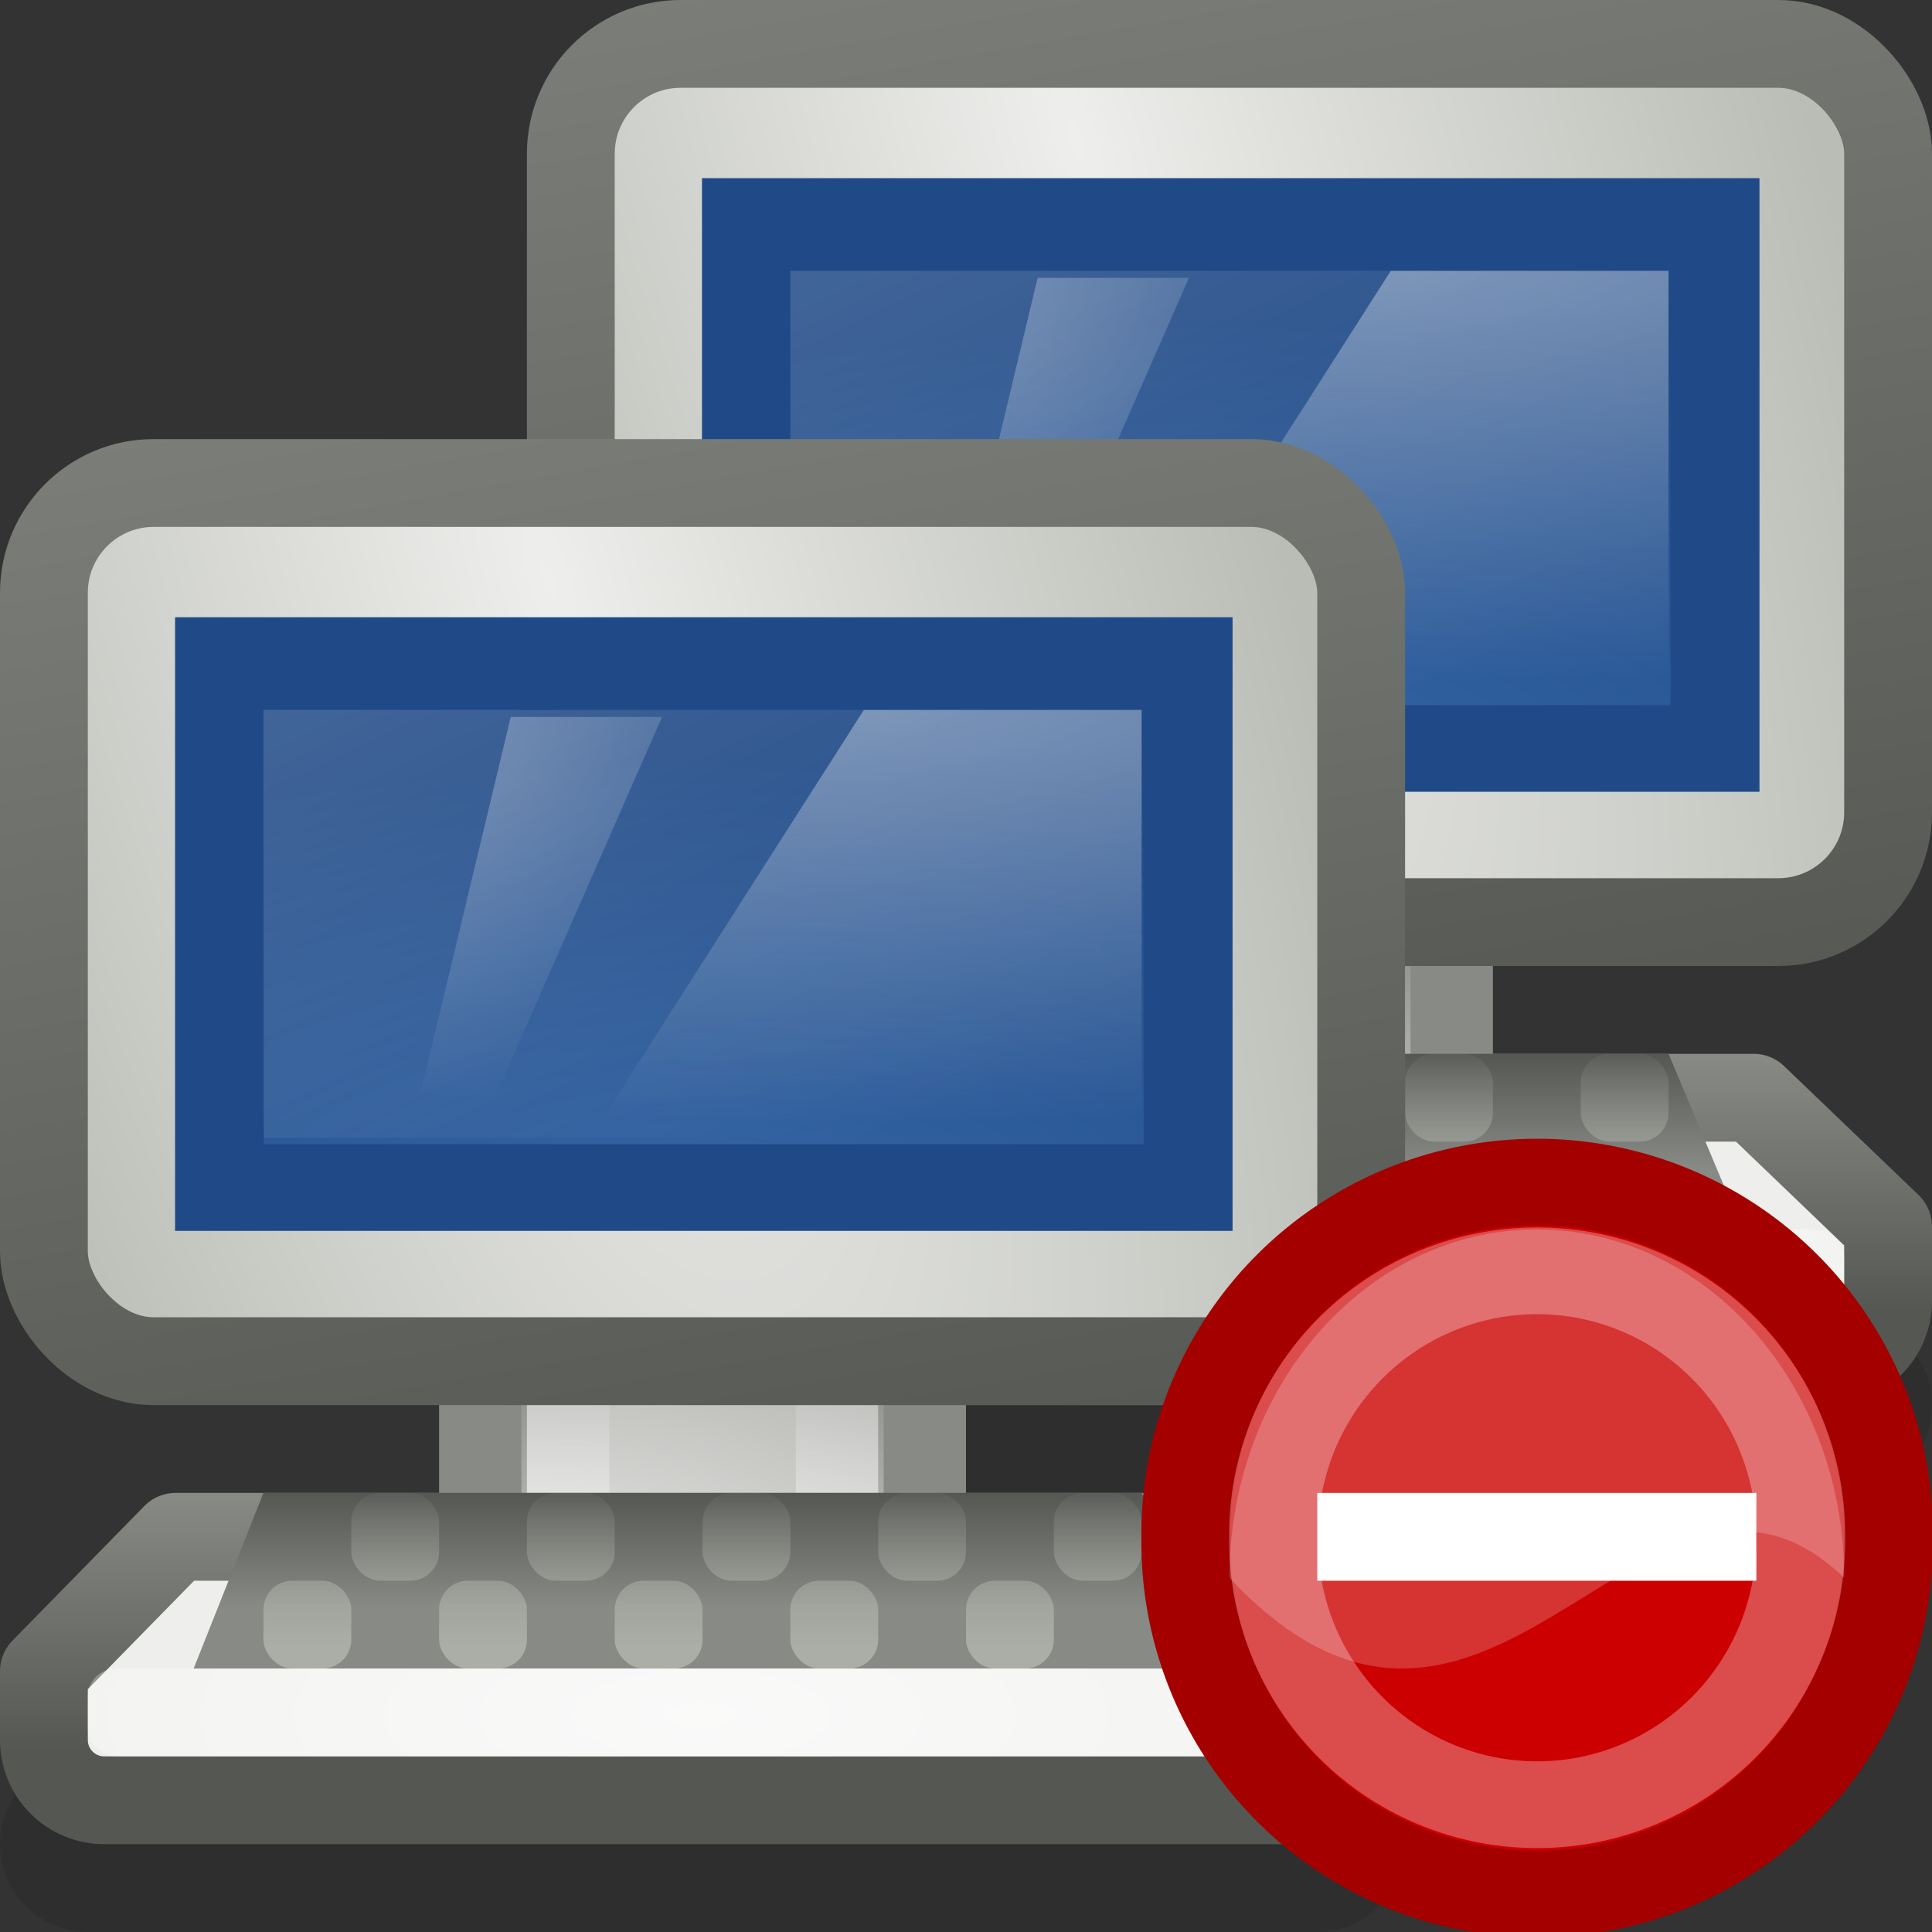 <?xml version="1.0" encoding="UTF-8" standalone="no"?>
<!-- Created with Inkscape (http://www.inkscape.org/) -->
<svg
   xmlns:dc="http://purl.org/dc/elements/1.1/"
   xmlns:cc="http://creativecommons.org/ns#"
   xmlns:rdf="http://www.w3.org/1999/02/22-rdf-syntax-ns#"
   xmlns:svg="http://www.w3.org/2000/svg"
   xmlns="http://www.w3.org/2000/svg"
   xmlns:xlink="http://www.w3.org/1999/xlink"
   xmlns:sodipodi="http://sodipodi.sourceforge.net/DTD/sodipodi-0.dtd"
   xmlns:inkscape="http://www.inkscape.org/namespaces/inkscape"
   width="22"
   height="22"
   id="svg7309"
   sodipodi:version="0.32"
   inkscape:version="0.46"
   version="1.0"
   sodipodi:docname="network-idle.svg"
   inkscape:output_extension="org.inkscape.output.svg.inkscape">
  <rect width="100%" height="100%" fill="#333333" stroke="none"/>
  <defs
     id="defs7311">
    <radialGradient
       inkscape:collect="always"
       xlink:href="#linearGradient4158"
       id="radialGradient4164"
       cx="311"
       cy="233.5"
       fx="311"
       fy="233.5"
       r="7"
       gradientTransform="matrix(1.796,3.2728276e-6,-1.1714286e-6,0.643,-550.576,-130.608)"
       gradientUnits="userSpaceOnUse" />
    <linearGradient
       inkscape:collect="always"
       xlink:href="#linearGradient4141"
       id="linearGradient8086"
       gradientUnits="userSpaceOnUse"
       x1="307.79"
       y1="232.765"
       x2="307.79"
       y2="230.836" />
    <linearGradient
       inkscape:collect="always"
       xlink:href="#linearGradient4141"
       id="linearGradient8084"
       gradientUnits="userSpaceOnUse"
       x1="307.79"
       y1="232.765"
       x2="307.79"
       y2="230.836" />
    <linearGradient
       inkscape:collect="always"
       xlink:href="#linearGradient4141"
       id="linearGradient8082"
       gradientUnits="userSpaceOnUse"
       x1="307.79"
       y1="232.765"
       x2="307.79"
       y2="230.836" />
    <linearGradient
       inkscape:collect="always"
       xlink:href="#linearGradient4141"
       id="linearGradient8080"
       gradientUnits="userSpaceOnUse"
       x1="307.79"
       y1="232.765"
       x2="307.79"
       y2="230.836" />
    <linearGradient
       inkscape:collect="always"
       xlink:href="#linearGradient4141"
       id="linearGradient8078"
       gradientUnits="userSpaceOnUse"
       x1="307.79"
       y1="232.765"
       x2="307.79"
       y2="230.836" />
    <linearGradient
       inkscape:collect="always"
       xlink:href="#linearGradient4141"
       id="linearGradient8076"
       gradientUnits="userSpaceOnUse"
       x1="307.79"
       y1="232.765"
       x2="307.79"
       y2="230.836" />
    <linearGradient
       inkscape:collect="always"
       xlink:href="#linearGradient4141"
       id="linearGradient8074"
       gradientUnits="userSpaceOnUse"
       x1="307.79"
       y1="232.765"
       x2="307.79"
       y2="230.836" />
    <linearGradient
       inkscape:collect="always"
       xlink:href="#linearGradient4141"
       id="linearGradient8072"
       gradientUnits="userSpaceOnUse"
       x1="307.79"
       y1="232.765"
       x2="307.79"
       y2="230.836" />
    <linearGradient
       inkscape:collect="always"
       xlink:href="#linearGradient4141"
       id="linearGradient8070"
       gradientUnits="userSpaceOnUse"
       x1="307.79"
       y1="232.765"
       x2="307.79"
       y2="230.836" />
    <linearGradient
       inkscape:collect="always"
       xlink:href="#linearGradient4141"
       id="linearGradient8068"
       gradientUnits="userSpaceOnUse"
       x1="307.79"
       y1="232.765"
       x2="307.79"
       y2="230.836" />
    <linearGradient
       inkscape:collect="always"
       xlink:href="#linearGradient4141"
       id="linearGradient4147"
       x1="307.79"
       y1="232.765"
       x2="307.79"
       y2="230.836"
       gradientUnits="userSpaceOnUse" />
    <linearGradient
       inkscape:collect="always"
       xlink:href="#linearGradient4073"
       id="linearGradient4079"
       x1="308.875"
       y1="230.999"
       x2="308.875"
       y2="232.312"
       gradientUnits="userSpaceOnUse"
       gradientTransform="matrix(0.833,0,0,1,-251.167,-214)" />
    <linearGradient
       inkscape:collect="always"
       xlink:href="#linearGradient4054"
       id="linearGradient4156"
       gradientUnits="userSpaceOnUse"
       x1="307.438"
       y1="233.938"
       x2="307.438"
       y2="231"
       gradientTransform="translate(-303,-214)" />
    <radialGradient
       inkscape:collect="always"
       xlink:href="#linearGradient4788-7"
       id="radialGradient2940"
       gradientUnits="userSpaceOnUse"
       gradientTransform="matrix(-0.524,2.3029937e-7,2.554207e-2,-0.373,476.078,243.743)"
       cx="326.021"
       cy="58"
       fx="326.021"
       fy="58"
       r="12.5" />
    <radialGradient
       inkscape:collect="always"
       xlink:href="#linearGradient4788"
       id="radialGradient2938"
       gradientUnits="userSpaceOnUse"
       gradientTransform="matrix(2.031,1.5608334e-8,0,0.386,-353.091,199.586)"
       cx="327.5"
       cy="58"
       fx="327.5"
       fy="58"
       r="12.5" />
    <linearGradient
       inkscape:collect="always"
       xlink:href="#linearGradient5687"
       id="linearGradient2936"
       gradientUnits="userSpaceOnUse"
       gradientTransform="matrix(4.8076888e-2,0,0,4.0322572e-2,303.885,219.097)"
       x1="88"
       y1="44.5"
       x2="178"
       y2="202.5" />
    <linearGradient
       id="linearGradient8473">
      <stop
         id="stop8475"
         offset="0"
         style="stop-color:#3465a4;stop-opacity:1" />
      <stop
         id="stop8477"
         offset="1"
         style="stop-color:#204a87;stop-opacity:1" />
    </linearGradient>
    <radialGradient
       inkscape:collect="always"
       xlink:href="#linearGradient8473"
       id="radialGradient2934"
       gradientUnits="userSpaceOnUse"
       gradientTransform="matrix(0.685,0,0,0.28,294.562,217.273)"
       cx="24.006"
       cy="37.922"
       fx="24.006"
       fy="37.922"
       r="19" />
    <linearGradient
       inkscape:collect="always"
       xlink:href="#linearGradient5538"
       id="linearGradient10811"
       gradientUnits="userSpaceOnUse"
       gradientTransform="matrix(0.333,0,0,0.334,-98.667,-12.684)"
       x1="317.924"
       y1="92.351"
       x2="298.349"
       y2="-18.469" />
    <radialGradient
       inkscape:collect="always"
       xlink:href="#linearGradient4654"
       id="radialGradient10809"
       gradientUnits="userSpaceOnUse"
       gradientTransform="matrix(0.308,1.027,-0.341,9.1241146e-2,-71.11,-321.291)"
       cx="314.213"
       cy="56.925"
       fx="314.213"
       fy="56.925"
       r="23" />
    <linearGradient
       inkscape:collect="always"
       xlink:href="#linearGradient3846"
       id="linearGradient10824"
       gradientUnits="userSpaceOnUse"
       x1="309.375"
       y1="231.625"
       x2="309.375"
       y2="229" />
    <linearGradient
       inkscape:collect="always"
       xlink:href="#linearGradient2732"
       id="linearGradient10822"
       gradientUnits="userSpaceOnUse"
       x1="306.594"
       y1="233.125"
       x2="306.594"
       y2="232.499" />
    <radialGradient
       inkscape:collect="always"
       xlink:href="#linearGradient3522"
       id="radialGradient10820"
       gradientUnits="userSpaceOnUse"
       gradientTransform="matrix(2.531,0,0,1.344,-472.501,-83.169)"
       cx="308.802"
       cy="234.992"
       fx="308.802"
       fy="234.992"
       r="5" />
    <linearGradient
       inkscape:collect="always"
       id="linearGradient4158">
      <stop
         style="stop-color:#ffffff;stop-opacity:1;"
         offset="0"
         id="stop4160" />
      <stop
         style="stop-color:#ffffff;stop-opacity:0;"
         offset="1"
         id="stop4162" />
    </linearGradient>
    <radialGradient
       inkscape:collect="always"
       xlink:href="#linearGradient4158"
       id="radialGradient8471"
       gradientUnits="userSpaceOnUse"
       gradientTransform="matrix(1.796,3.2728276e-6,-1.1714286e-6,0.643,-544.576,-135.609)"
       cx="311"
       cy="233.5"
       fx="311"
       fy="233.5"
       r="7" />
    <linearGradient
       inkscape:collect="always"
       xlink:href="#linearGradient4141"
       id="linearGradient8467"
       gradientUnits="userSpaceOnUse"
       x1="307.79"
       y1="232.765"
       x2="307.79"
       y2="230.836" />
    <linearGradient
       inkscape:collect="always"
       xlink:href="#linearGradient4141"
       id="linearGradient8465"
       gradientUnits="userSpaceOnUse"
       x1="307.79"
       y1="232.765"
       x2="307.79"
       y2="230.836" />
    <linearGradient
       inkscape:collect="always"
       xlink:href="#linearGradient4141"
       id="linearGradient8463"
       gradientUnits="userSpaceOnUse"
       x1="307.79"
       y1="232.765"
       x2="307.79"
       y2="230.836" />
    <linearGradient
       inkscape:collect="always"
       xlink:href="#linearGradient4141"
       id="linearGradient8461"
       gradientUnits="userSpaceOnUse"
       x1="307.79"
       y1="232.765"
       x2="307.79"
       y2="230.836" />
    <linearGradient
       inkscape:collect="always"
       xlink:href="#linearGradient4141"
       id="linearGradient8459"
       gradientUnits="userSpaceOnUse"
       x1="307.79"
       y1="232.765"
       x2="307.79"
       y2="230.836" />
    <linearGradient
       inkscape:collect="always"
       xlink:href="#linearGradient4141"
       id="linearGradient8457"
       gradientUnits="userSpaceOnUse"
       x1="307.79"
       y1="232.765"
       x2="307.79"
       y2="230.836" />
    <linearGradient
       inkscape:collect="always"
       xlink:href="#linearGradient4141"
       id="linearGradient8455"
       gradientUnits="userSpaceOnUse"
       x1="307.79"
       y1="232.765"
       x2="307.79"
       y2="230.836" />
    <linearGradient
       inkscape:collect="always"
       xlink:href="#linearGradient4141"
       id="linearGradient8453"
       gradientUnits="userSpaceOnUse"
       x1="307.79"
       y1="232.765"
       x2="307.79"
       y2="230.836" />
    <linearGradient
       inkscape:collect="always"
       xlink:href="#linearGradient4141"
       id="linearGradient8451"
       gradientUnits="userSpaceOnUse"
       x1="307.79"
       y1="232.765"
       x2="307.79"
       y2="230.836" />
    <linearGradient
       inkscape:collect="always"
       xlink:href="#linearGradient4141"
       id="linearGradient8449"
       gradientUnits="userSpaceOnUse"
       x1="307.79"
       y1="232.765"
       x2="307.79"
       y2="230.836" />
    <linearGradient
       inkscape:collect="always"
       id="linearGradient4141">
      <stop
         style="stop-color:#babdb6;stop-opacity:1;"
         offset="0"
         id="stop4143" />
      <stop
         style="stop-color:#babdb6;stop-opacity:0;"
         offset="1"
         id="stop4145" />
    </linearGradient>
    <linearGradient
       inkscape:collect="always"
       xlink:href="#linearGradient4141"
       id="linearGradient8469"
       gradientUnits="userSpaceOnUse"
       x1="307.79"
       y1="232.765"
       x2="307.79"
       y2="230.836" />
    <linearGradient
       inkscape:collect="always"
       id="linearGradient4073">
      <stop
         style="stop-color:#555753;stop-opacity:1;"
         offset="0"
         id="stop4075" />
      <stop
         style="stop-color:#888a85;stop-opacity:1"
         offset="1"
         id="stop4077" />
    </linearGradient>
    <linearGradient
       inkscape:collect="always"
       xlink:href="#linearGradient4073"
       id="linearGradient8447"
       gradientUnits="userSpaceOnUse"
       gradientTransform="matrix(0.833,0,0,1,-245.167,-219)"
       x1="308.875"
       y1="230.999"
       x2="308.875"
       y2="232.312" />
    <linearGradient
       inkscape:collect="always"
       id="linearGradient4054">
      <stop
         style="stop-color:#555753;stop-opacity:1;"
         offset="0"
         id="stop4056" />
      <stop
         style="stop-color:#888a85;stop-opacity:1"
         offset="1"
         id="stop4058" />
    </linearGradient>
    <linearGradient
       inkscape:collect="always"
       xlink:href="#linearGradient4054"
       id="linearGradient8445"
       gradientUnits="userSpaceOnUse"
       gradientTransform="translate(-297,-219)"
       x1="307.438"
       y1="233.938"
       x2="307.438"
       y2="231" />
    <linearGradient
       inkscape:collect="always"
       id="linearGradient4788-7">
      <stop
         style="stop-color:#ffffff;stop-opacity:1;"
         offset="0"
         id="stop4790-8" />
      <stop
         style="stop-color:#ffffff;stop-opacity:0;"
         offset="1"
         id="stop4792-6" />
    </linearGradient>
    <radialGradient
       inkscape:collect="always"
       xlink:href="#linearGradient4788-7"
       id="radialGradient8443"
       gradientUnits="userSpaceOnUse"
       gradientTransform="matrix(-0.524,2.3029937e-7,2.554207e-2,-0.373,476.078,243.743)"
       cx="326.021"
       cy="58"
       fx="326.021"
       fy="58"
       r="12.5" />
    <linearGradient
       inkscape:collect="always"
       id="linearGradient4788">
      <stop
         style="stop-color:#ffffff;stop-opacity:1;"
         offset="0"
         id="stop4790" />
      <stop
         style="stop-color:#ffffff;stop-opacity:0;"
         offset="1"
         id="stop4792" />
    </linearGradient>
    <radialGradient
       inkscape:collect="always"
       xlink:href="#linearGradient4788"
       id="radialGradient8441"
       gradientUnits="userSpaceOnUse"
       gradientTransform="matrix(2.031,1.5608334e-8,0,0.386,-353.091,199.586)"
       cx="327.5"
       cy="58"
       fx="327.5"
       fy="58"
       r="12.5" />
    <linearGradient
       inkscape:collect="always"
       id="linearGradient5687">
      <stop
         style="stop-color:#ffffff;stop-opacity:1;"
         offset="0"
         id="stop5689" />
      <stop
         style="stop-color:#ffffff;stop-opacity:0;"
         offset="1"
         id="stop5691" />
    </linearGradient>
    <linearGradient
       inkscape:collect="always"
       xlink:href="#linearGradient5687"
       id="linearGradient8439"
       gradientUnits="userSpaceOnUse"
       gradientTransform="matrix(4.8076888e-2,0,0,4.0322572e-2,303.885,219.097)"
       x1="88"
       y1="44.5"
       x2="178"
       y2="202.5" />
    <linearGradient
       id="linearGradient2722">
      <stop
         style="stop-color:#3465a4;stop-opacity:1"
         offset="0"
         id="stop2724" />
      <stop
         style="stop-color:#204a87;stop-opacity:1"
         offset="1"
         id="stop2726" />
    </linearGradient>
    <radialGradient
       inkscape:collect="always"
       xlink:href="#linearGradient2722"
       id="radialGradient8437"
       gradientUnits="userSpaceOnUse"
       gradientTransform="matrix(0.685,0,0,0.28,294.562,217.273)"
       cx="24.006"
       cy="37.922"
       fx="24.006"
       fy="37.922"
       r="19" />
    <linearGradient
       id="linearGradient5538"
       inkscape:collect="always">
      <stop
         id="stop5540"
         offset="0"
         style="stop-color:#555753;stop-opacity:1;" />
      <stop
         id="stop5542"
         offset="1"
         style="stop-color:#babdb6;stop-opacity:1" />
    </linearGradient>
    <linearGradient
       inkscape:collect="always"
       xlink:href="#linearGradient5538"
       id="linearGradient8435"
       gradientUnits="userSpaceOnUse"
       gradientTransform="matrix(0.333,0,0,0.334,-92.667,-17.684)"
       x1="317.924"
       y1="92.351"
       x2="298.349"
       y2="-18.469" />
    <linearGradient
       inkscape:collect="always"
       id="linearGradient4654">
      <stop
         style="stop-color:#eeeeec;stop-opacity:1"
         offset="0"
         id="stop4656" />
      <stop
         style="stop-color:#babdb6;stop-opacity:1"
         offset="1"
         id="stop4658" />
    </linearGradient>
    <radialGradient
       inkscape:collect="always"
       xlink:href="#linearGradient4654"
       id="radialGradient8433"
       gradientUnits="userSpaceOnUse"
       gradientTransform="matrix(0.308,1.027,-0.341,9.1241146e-2,-65.11,-326.291)"
       cx="314.213"
       cy="56.925"
       fx="314.213"
       fy="56.925"
       r="23" />
    <linearGradient
       inkscape:collect="always"
       id="linearGradient3846">
      <stop
         style="stop-color:#ffffff;stop-opacity:1;"
         offset="0"
         id="stop3848" />
      <stop
         style="stop-color:#ffffff;stop-opacity:0.178"
         offset="1"
         id="stop3850" />
    </linearGradient>
    <linearGradient
       inkscape:collect="always"
       xlink:href="#linearGradient3846"
       id="linearGradient8431"
       gradientUnits="userSpaceOnUse"
       x1="309.375"
       y1="231.625"
       x2="309.375"
       y2="229" />
    <linearGradient
       inkscape:collect="always"
       id="linearGradient2732">
      <stop
         style="stop-color:#555753;stop-opacity:1"
         offset="0"
         id="stop2734" />
      <stop
         style="stop-color:#888a85;stop-opacity:1"
         offset="1"
         id="stop2736" />
    </linearGradient>
    <linearGradient
       inkscape:collect="always"
       xlink:href="#linearGradient2732"
       id="linearGradient8429"
       gradientUnits="userSpaceOnUse"
       x1="306.594"
       y1="233.125"
       x2="306.594"
       y2="232.499" />
    <linearGradient
       inkscape:collect="always"
       id="linearGradient3522">
      <stop
         style="stop-color:#eeeeec;stop-opacity:1"
         offset="0"
         id="stop3524" />
      <stop
         style="stop-color:#888a85;stop-opacity:1"
         offset="1"
         id="stop3526" />
    </linearGradient>
    <radialGradient
       inkscape:collect="always"
       xlink:href="#linearGradient3522"
       id="radialGradient8427"
       gradientUnits="userSpaceOnUse"
       gradientTransform="matrix(2.531,0,0,1.344,-472.501,-83.169)"
       cx="308.802"
       cy="234.992"
       fx="308.802"
       fy="234.992"
       r="5" />
  </defs>
  <sodipodi:namedview
     id="base"
     pagecolor="#ffffff"
     bordercolor="#666666"
     borderopacity="1.0"
     inkscape:pageopacity="0.0"
     inkscape:pageshadow="2"
     inkscape:zoom="11.098901"
     inkscape:cx="1.5122253"
     inkscape:cy="7.1067758"
     inkscape:current-layer="layer1"
     showgrid="true"
     inkscape:grid-bbox="true"
     inkscape:document-units="px"
     inkscape:window-width="641"
     inkscape:window-height="690"
     inkscape:window-x="268"
     inkscape:window-y="147" />
  <g
     id="layer1"
     inkscape:label="Layer 1"
     inkscape:groupmode="layer">
    <path
       id="path6935"
       d="M 1,21 L 14.999,21"
       style="opacity:0.1;fill:none;fill-rule:evenodd;stroke:#000000;stroke-width:2;stroke-linecap:round;stroke-linejoin:miter;stroke-miterlimit:4;stroke-dasharray:none;stroke-opacity:1;display:inline" />
    <path
       id="path8375"
       d="M 7,16 L 20.999,16"
       style="opacity:0.1;fill:none;fill-rule:evenodd;stroke:#000000;stroke-width:2;stroke-linecap:round;stroke-linejoin:miter;stroke-miterlimit:4;stroke-dasharray:none;stroke-opacity:1;display:inline" />
    <g
       style="display:inline;enable-background:new"
       id="g8377"
       transform="translate(-297,-219)">
      <path
         sodipodi:nodetypes="ccccc"
         id="path8379"
         d="M 308.5,226.5 L 308.5,233.5 L 313.5,233.5 L 313.5,226.5 L 308.5,226.5 z"
         style="fill:url(#radialGradient8427);fill-opacity:1;stroke:url(#linearGradient8429);stroke-width:1;stroke-linecap:square;stroke-linejoin:round;stroke-miterlimit:4;stroke-dasharray:none;stroke-dashoffset:0;stroke-opacity:1" />
      <path
         transform="translate(0,1)"
         style="opacity:0.635;fill:none;fill-opacity:1;stroke:url(#linearGradient8431);stroke-width:1;stroke-linecap:square;stroke-linejoin:round;stroke-miterlimit:4;stroke-dashoffset:0;stroke-opacity:1;display:inline;enable-background:new"
         d="M 309.438,226.438 L 309.438,231.5 L 312.562,231.5 L 312.562,226.438 L 309.438,226.438 z"
         id="path8381"
         sodipodi:nodetypes="ccccc" />
      <g
         transform="translate(-13,47)"
         id="g8383" />
    </g>
    <rect
       style="fill:url(#radialGradient8433);fill-opacity:1;stroke:url(#linearGradient8435);stroke-width:1;stroke-linecap:round;stroke-linejoin:round;stroke-miterlimit:4;stroke-dasharray:none;stroke-dashoffset:0.5;stroke-opacity:1;display:inline;enable-background:new"
       id="rect8385"
       width="15"
       height="10"
       x="6.5"
       y="0.5"
       rx="1.25"
       ry="1.25" />
    <g
       style="display:inline;enable-background:new"
       id="g8387"
       transform="matrix(1,0,0,0.974,-297,-213.144)">
      <rect
         style="fill:url(#radialGradient8437);fill-opacity:1;fill-rule:evenodd;stroke:#204a87;stroke-width:1.013px;stroke-linecap:butt;stroke-linejoin:miter;stroke-opacity:1;display:inline;enable-background:new"
         id="rect8389"
         width="11.029"
         height="6.161"
         x="305.5"
         y="221.423" />
      <rect
         y="222"
         x="306"
         height="5"
         width="10"
         id="rect8391"
         style="opacity:0.15;fill:url(#linearGradient8439);fill-opacity:1;fill-rule:evenodd;stroke:none;stroke-width:0.198px;stroke-linecap:butt;stroke-linejoin:miter;stroke-opacity:1;display:inline;enable-background:new" />
      <g
         id="g8393">
        <path
           style="opacity:0.37;fill:url(#radialGradient8441);fill-opacity:1;stroke:none;stroke-width:1;stroke-linecap:round;stroke-linejoin:round;stroke-miterlimit:4;stroke-dashoffset:0.5;stroke-opacity:1;display:inline;enable-background:new"
           d="M 312.837,222 L 316,222 L 316,228.097 L 309.042,228.097 L 312.837,222 z"
           id="path8395"
           sodipodi:nodetypes="ccccc" />
        <path
           sodipodi:nodetypes="ccccc"
           id="path8397"
           d="M 308.816,222.082 L 310.539,222.082 L 308.635,226.533 L 307.788,226.483 L 308.816,222.082 L 308.816,222.082 z"
           style="opacity:0.389;fill:url(#radialGradient8443);fill-opacity:1;stroke:none;display:inline;enable-background:new" />
      </g>
    </g>
    <path
       style="fill:#eeeeec;fill-opacity:1;stroke:url(#linearGradient8445);stroke-width:1;stroke-linecap:round;stroke-linejoin:round;stroke-miterlimit:4;stroke-dashoffset:0.361;stroke-opacity:1;display:inline;enable-background:new"
       d="M 8,12.5 L 19.969,12.5 L 21.5,13.968 L 21.5,14.812 C 21.5,15.193 21.193,15.5 20.813,15.5 L 7.188,15.5 C 6.807,15.5 6.5,15.193 6.5,14.812 L 6.5,14.031 L 8,12.5 z"
       id="path8399"
       sodipodi:nodetypes="ccccccccc" />
    <path
       style="fill:url(#linearGradient8447);fill-opacity:1;stroke:none;stroke-width:1;stroke-linecap:round;stroke-linejoin:round;stroke-miterlimit:4;stroke-dashoffset:0.361;stroke-opacity:1;display:inline;enable-background:new"
       d="M 9,12 L 19,12 L 19.84,14 L 8.205,14 L 9,12 z"
       id="path8401"
       sodipodi:nodetypes="ccccc" />
    <g
       id="g8403"
       style="opacity:0.699;fill:url(#linearGradient8469);fill-opacity:1;display:inline;enable-background:new"
       transform="translate(-297,-219)">
      <rect
         ry="0.328"
         rx="0.328"
         y="231"
         x="307"
         height="1"
         width="1"
         id="rect8405"
         style="fill:url(#linearGradient8449);fill-opacity:1;stroke:none;stroke-width:1;stroke-linecap:round;stroke-linejoin:round;stroke-miterlimit:4;stroke-dasharray:none;stroke-dashoffset:0.361;stroke-opacity:1;display:inline;enable-background:new" />
      <rect
         ry="0.328"
         rx="0.328"
         y="231"
         x="309"
         height="1"
         width="1"
         id="rect8407"
         style="fill:url(#linearGradient8451);fill-opacity:1;stroke:none;stroke-width:1;stroke-linecap:round;stroke-linejoin:round;stroke-miterlimit:4;stroke-dasharray:none;stroke-dashoffset:0.361;stroke-opacity:1;display:inline;enable-background:new" />
      <rect
         ry="0.328"
         rx="0.328"
         y="231"
         x="311"
         height="1"
         width="1"
         id="rect8409"
         style="fill:url(#linearGradient8453);fill-opacity:1;stroke:none;stroke-width:1;stroke-linecap:round;stroke-linejoin:round;stroke-miterlimit:4;stroke-dasharray:none;stroke-dashoffset:0.361;stroke-opacity:1;display:inline;enable-background:new" />
      <rect
         ry="0.328"
         rx="0.328"
         y="231"
         x="313"
         height="1"
         width="1"
         id="rect8411"
         style="fill:url(#linearGradient8455);fill-opacity:1;stroke:none;stroke-width:1;stroke-linecap:round;stroke-linejoin:round;stroke-miterlimit:4;stroke-dasharray:none;stroke-dashoffset:0.361;stroke-opacity:1;display:inline;enable-background:new" />
      <rect
         ry="0.328"
         rx="0.328"
         y="231"
         x="315"
         height="1"
         width="1"
         id="rect8413"
         style="fill:url(#linearGradient8457);fill-opacity:1;stroke:none;stroke-width:1;stroke-linecap:round;stroke-linejoin:round;stroke-miterlimit:4;stroke-dasharray:none;stroke-dashoffset:0.361;stroke-opacity:1;display:inline;enable-background:new" />
      <rect
         ry="0.328"
         rx="0.328"
         y="232"
         x="306"
         height="1"
         width="1"
         id="rect8415"
         style="fill:url(#linearGradient8459);fill-opacity:1;stroke:none;stroke-width:1;stroke-linecap:round;stroke-linejoin:round;stroke-miterlimit:4;stroke-dasharray:none;stroke-dashoffset:0.361;stroke-opacity:1" />
      <rect
         ry="0.328"
         rx="0.328"
         y="232"
         x="308"
         height="1"
         width="1"
         id="rect8417"
         style="fill:url(#linearGradient8461);fill-opacity:1;stroke:none;stroke-width:1;stroke-linecap:round;stroke-linejoin:round;stroke-miterlimit:4;stroke-dasharray:none;stroke-dashoffset:0.361;stroke-opacity:1;display:inline;enable-background:new" />
      <rect
         ry="0.328"
         rx="0.328"
         y="232"
         x="310"
         height="1"
         width="1"
         id="rect8419"
         style="fill:url(#linearGradient8463);fill-opacity:1;stroke:none;stroke-width:1;stroke-linecap:round;stroke-linejoin:round;stroke-miterlimit:4;stroke-dasharray:none;stroke-dashoffset:0.361;stroke-opacity:1;display:inline;enable-background:new" />
      <rect
         ry="0.328"
         rx="0.328"
         y="232"
         x="312"
         height="1"
         width="1"
         id="rect8421"
         style="fill:url(#linearGradient8465);fill-opacity:1;stroke:none;stroke-width:1;stroke-linecap:round;stroke-linejoin:round;stroke-miterlimit:4;stroke-dasharray:none;stroke-dashoffset:0.361;stroke-opacity:1;display:inline;enable-background:new" />
      <rect
         ry="0.328"
         rx="0.328"
         y="232"
         x="314"
         height="1"
         width="1"
         id="rect8423"
         style="fill:url(#linearGradient8467);fill-opacity:1;stroke:none;stroke-width:1;stroke-linecap:round;stroke-linejoin:round;stroke-miterlimit:4;stroke-dasharray:none;stroke-dashoffset:0.361;stroke-opacity:1;display:inline;enable-background:new" />
    </g>
    <rect
       style="opacity:0.699;fill:url(#radialGradient8471);fill-opacity:1;stroke:none;stroke-width:1;stroke-linecap:round;stroke-linejoin:round;stroke-miterlimit:4;stroke-dasharray:none;stroke-dashoffset:0.361;stroke-opacity:1;display:inline;enable-background:new"
       id="rect8425"
       width="14"
       height="1"
       x="7"
       y="14"
       rx="0.323"
       ry="0.318" />
    <g
       style="display:inline;enable-background:new"
       id="g2915"
       transform="translate(-303,-214)">
      <path
         sodipodi:nodetypes="ccccc"
         id="rect3813"
         d="M 308.5,226.5 L 308.5,233.5 L 313.5,233.5 L 313.5,226.5 L 308.5,226.5 z"
         style="fill:url(#radialGradient10820);fill-opacity:1;stroke:url(#linearGradient10822);stroke-width:1;stroke-linecap:square;stroke-linejoin:round;stroke-miterlimit:4;stroke-dasharray:none;stroke-dashoffset:0;stroke-opacity:1" />
      <path
         transform="translate(0,1)"
         style="opacity:0.635;fill:none;fill-opacity:1;stroke:url(#linearGradient10824);stroke-width:1;stroke-linecap:square;stroke-linejoin:round;stroke-miterlimit:4;stroke-dashoffset:0;stroke-opacity:1;display:inline;enable-background:new"
         d="M 309.438,226.438 L 309.438,231.5 L 312.562,231.5 L 312.562,226.438 L 309.438,226.438 z"
         id="path3831"
         sodipodi:nodetypes="ccccc" />
      <g
         transform="translate(-13,47)"
         id="g3781" />
    </g>
    <rect
       style="fill:url(#radialGradient10809);fill-opacity:1;stroke:url(#linearGradient10811);stroke-width:1;stroke-linecap:round;stroke-linejoin:round;stroke-miterlimit:4;stroke-dasharray:none;stroke-dashoffset:0.5;stroke-opacity:1;display:inline;enable-background:new"
       id="rect3653"
       width="15"
       height="10"
       x="0.5"
       y="5.5"
       rx="1.25"
       ry="1.25" />
    <g
       style="display:inline;enable-background:new"
       id="g2927"
       transform="matrix(1,0,0,0.974,-303,-208.144)">
      <rect
         style="fill:url(#radialGradient2934);fill-opacity:1;fill-rule:evenodd;stroke:#204a87;stroke-width:1.013px;stroke-linecap:butt;stroke-linejoin:miter;stroke-opacity:1;display:inline;enable-background:new"
         id="rect3655"
         width="11.029"
         height="6.161"
         x="305.5"
         y="221.423" />
      <rect
         y="222"
         x="306"
         height="5"
         width="10"
         id="rect3478"
         style="opacity:0.15;fill:url(#linearGradient2936);fill-opacity:1;fill-rule:evenodd;stroke:none;stroke-width:0.198px;stroke-linecap:butt;stroke-linejoin:miter;stroke-opacity:1;display:inline;enable-background:new" />
      <g
         id="g2923">
        <path
           style="opacity:0.37;fill:url(#radialGradient2938);fill-opacity:1;stroke:none;stroke-width:1;stroke-linecap:round;stroke-linejoin:round;stroke-miterlimit:4;stroke-dashoffset:0.5;stroke-opacity:1;display:inline;enable-background:new"
           d="M 312.837,222 L 316,222 L 316,228.097 L 309.042,228.097 L 312.837,222 z"
           id="path3659"
           sodipodi:nodetypes="ccccc" />
        <path
           sodipodi:nodetypes="ccccc"
           id="path10743"
           d="M 308.816,222.082 L 310.539,222.082 L 308.635,226.533 L 307.788,226.483 L 308.816,222.082 L 308.816,222.082 z"
           style="opacity:0.389;fill:url(#radialGradient2940);fill-opacity:1;stroke:none;display:inline;enable-background:new" />
      </g>
    </g>
    <path
       style="fill:#eeeeec;fill-opacity:1;stroke:url(#linearGradient4156);stroke-width:1;stroke-linecap:round;stroke-linejoin:round;stroke-miterlimit:4;stroke-dashoffset:0.361;stroke-opacity:1;display:inline;enable-background:new"
       d="M 2,17.5 L 13.969,17.5 L 15.5,18.969 L 15.5,19.812 C 15.5,20.193 15.193,20.5 14.812,20.5 L 1.188,20.5 C 0.807,20.5 0.5,20.193 0.5,19.812 L 0.5,19.031 L 2,17.5 z"
       id="rect4151"
       sodipodi:nodetypes="ccccccccc" />
    <path
       style="fill:url(#linearGradient4079);fill-opacity:1;stroke:none;stroke-width:1;stroke-linecap:round;stroke-linejoin:round;stroke-miterlimit:4;stroke-dashoffset:0.361;stroke-opacity:1;display:inline;enable-background:new"
       d="M 3,17 L 13,17 L 13.84,19 L 2.205,19 L 3,17 z"
       id="rect4062"
       sodipodi:nodetypes="ccccc" />
    <g
       id="g4127"
       style="opacity:0.699;fill:url(#linearGradient4147);fill-opacity:1;display:inline;enable-background:new"
       transform="translate(-303,-214)">
      <rect
         ry="0.328"
         rx="0.328"
         y="231"
         x="307"
         height="1"
         width="1"
         id="rect4083"
         style="fill:url(#linearGradient8068);fill-opacity:1;stroke:none;stroke-width:1;stroke-linecap:round;stroke-linejoin:round;stroke-miterlimit:4;stroke-dasharray:none;stroke-dashoffset:0.361;stroke-opacity:1;display:inline;enable-background:new" />
      <rect
         ry="0.328"
         rx="0.328"
         y="231"
         x="309"
         height="1"
         width="1"
         id="rect4085"
         style="fill:url(#linearGradient8070);fill-opacity:1;stroke:none;stroke-width:1;stroke-linecap:round;stroke-linejoin:round;stroke-miterlimit:4;stroke-dasharray:none;stroke-dashoffset:0.361;stroke-opacity:1;display:inline;enable-background:new" />
      <rect
         ry="0.328"
         rx="0.328"
         y="231"
         x="311"
         height="1"
         width="1"
         id="rect4087"
         style="fill:url(#linearGradient8072);fill-opacity:1;stroke:none;stroke-width:1;stroke-linecap:round;stroke-linejoin:round;stroke-miterlimit:4;stroke-dasharray:none;stroke-dashoffset:0.361;stroke-opacity:1;display:inline;enable-background:new" />
      <rect
         ry="0.328"
         rx="0.328"
         y="231"
         x="313"
         height="1"
         width="1"
         id="rect4089"
         style="fill:url(#linearGradient8074);fill-opacity:1;stroke:none;stroke-width:1;stroke-linecap:round;stroke-linejoin:round;stroke-miterlimit:4;stroke-dasharray:none;stroke-dashoffset:0.361;stroke-opacity:1;display:inline;enable-background:new" />
      <rect
         ry="0.328"
         rx="0.328"
         y="231"
         x="315"
         height="1"
         width="1"
         id="rect4091"
         style="fill:url(#linearGradient8076);fill-opacity:1;stroke:none;stroke-width:1;stroke-linecap:round;stroke-linejoin:round;stroke-miterlimit:4;stroke-dasharray:none;stroke-dashoffset:0.361;stroke-opacity:1;display:inline;enable-background:new" />
      <rect
         ry="0.328"
         rx="0.328"
         y="232"
         x="306"
         height="1"
         width="1"
         id="rect4103"
         style="fill:url(#linearGradient8078);fill-opacity:1;stroke:none;stroke-width:1;stroke-linecap:round;stroke-linejoin:round;stroke-miterlimit:4;stroke-dasharray:none;stroke-dashoffset:0.361;stroke-opacity:1" />
      <rect
         ry="0.328"
         rx="0.328"
         y="232"
         x="308"
         height="1"
         width="1"
         id="rect4105"
         style="fill:url(#linearGradient8080);fill-opacity:1;stroke:none;stroke-width:1;stroke-linecap:round;stroke-linejoin:round;stroke-miterlimit:4;stroke-dasharray:none;stroke-dashoffset:0.361;stroke-opacity:1;display:inline;enable-background:new" />
      <rect
         ry="0.328"
         rx="0.328"
         y="232"
         x="310"
         height="1"
         width="1"
         id="rect4107"
         style="fill:url(#linearGradient8082);fill-opacity:1;stroke:none;stroke-width:1;stroke-linecap:round;stroke-linejoin:round;stroke-miterlimit:4;stroke-dasharray:none;stroke-dashoffset:0.361;stroke-opacity:1;display:inline;enable-background:new" />
      <rect
         ry="0.328"
         rx="0.328"
         y="232"
         x="312"
         height="1"
         width="1"
         id="rect4109"
         style="fill:url(#linearGradient8084);fill-opacity:1;stroke:none;stroke-width:1;stroke-linecap:round;stroke-linejoin:round;stroke-miterlimit:4;stroke-dasharray:none;stroke-dashoffset:0.361;stroke-opacity:1;display:inline;enable-background:new" />
      <rect
         ry="0.328"
         rx="0.328"
         y="232"
         x="314"
         height="1"
         width="1"
         id="rect4111"
         style="fill:url(#linearGradient8086);fill-opacity:1;stroke:none;stroke-width:1;stroke-linecap:round;stroke-linejoin:round;stroke-miterlimit:4;stroke-dasharray:none;stroke-dashoffset:0.361;stroke-opacity:1;display:inline;enable-background:new" />
    </g>
    <rect
       style="opacity:0.699;fill:url(#radialGradient4164);fill-opacity:1;stroke:none;stroke-width:1;stroke-linecap:round;stroke-linejoin:round;stroke-miterlimit:4;stroke-dasharray:none;stroke-dashoffset:0.361;stroke-opacity:1;display:inline;enable-background:new"
       id="rect4149"
       width="14"
       height="1"
       x="1"
       y="19"
       rx="0.323"
       ry="0.318" />
    <g
       id="g3053"
       transform="translate(-22,-26)">
      <path
         transform="matrix(0.656,0,0,0.64,13.006,16.881)"
         d="M 46.492,41.614 A 6.099,6.253 0 1 1 34.295,41.614 A 6.099,6.253 0 1 1 46.492,41.614 z"
         sodipodi:ry="6.2534757"
         sodipodi:rx="6.0987959"
         sodipodi:cy="41.613941"
         sodipodi:cx="40.393475"
         id="path2155"
         style="opacity:1;fill:#cc0000;fill-opacity:1;stroke:#a40000;stroke-width:1.543;stroke-linecap:butt;stroke-linejoin:miter;stroke-miterlimit:4;stroke-dasharray:none;stroke-dashoffset:1.2;stroke-opacity:1"
         sodipodi:type="arc" />
      <rect
         y="43"
         x="37"
         height="1"
         width="5"
         id="rect3044"
         style="opacity:1;fill:#ffffff;fill-opacity:1;stroke:none;stroke-width:1;stroke-linecap:butt;stroke-linejoin:miter;stroke-miterlimit:4;stroke-dasharray:none;stroke-dashoffset:1.2;stroke-opacity:1" />
      <path
         transform="matrix(0.492,0,0,0.48,19.63,23.536)"
         d="M 46.492,41.614 A 6.099,6.253 0 1 1 34.295,41.614 A 6.099,6.253 0 1 1 46.492,41.614 z"
         sodipodi:ry="6.2534757"
         sodipodi:rx="6.0987959"
         sodipodi:cy="41.613941"
         sodipodi:cx="40.393475"
         id="path3046"
         style="opacity:0.3;fill:none;fill-opacity:1;stroke:#ffffff;stroke-width:2.058;stroke-linecap:butt;stroke-linejoin:miter;stroke-miterlimit:4;stroke-dasharray:none;stroke-dashoffset:1.2;stroke-opacity:1"
         sodipodi:type="arc" />
      <path
         sodipodi:nodetypes="cccc"
         id="path3048"
         d="M 39.5,40 C 37.569,40 36,41.777 36,43.967 C 38.966,47.13 40.765,41.816 43,43.967 C 43,41.777 41.431,40 39.5,40 z"
         style="opacity:0.2;fill:#ffffff;fill-opacity:1;stroke:none;stroke-width:1;stroke-linecap:butt;stroke-linejoin:miter;stroke-miterlimit:4;stroke-dasharray:none;stroke-dashoffset:1.2;stroke-opacity:1" />
    </g>
  </g>
</svg>
